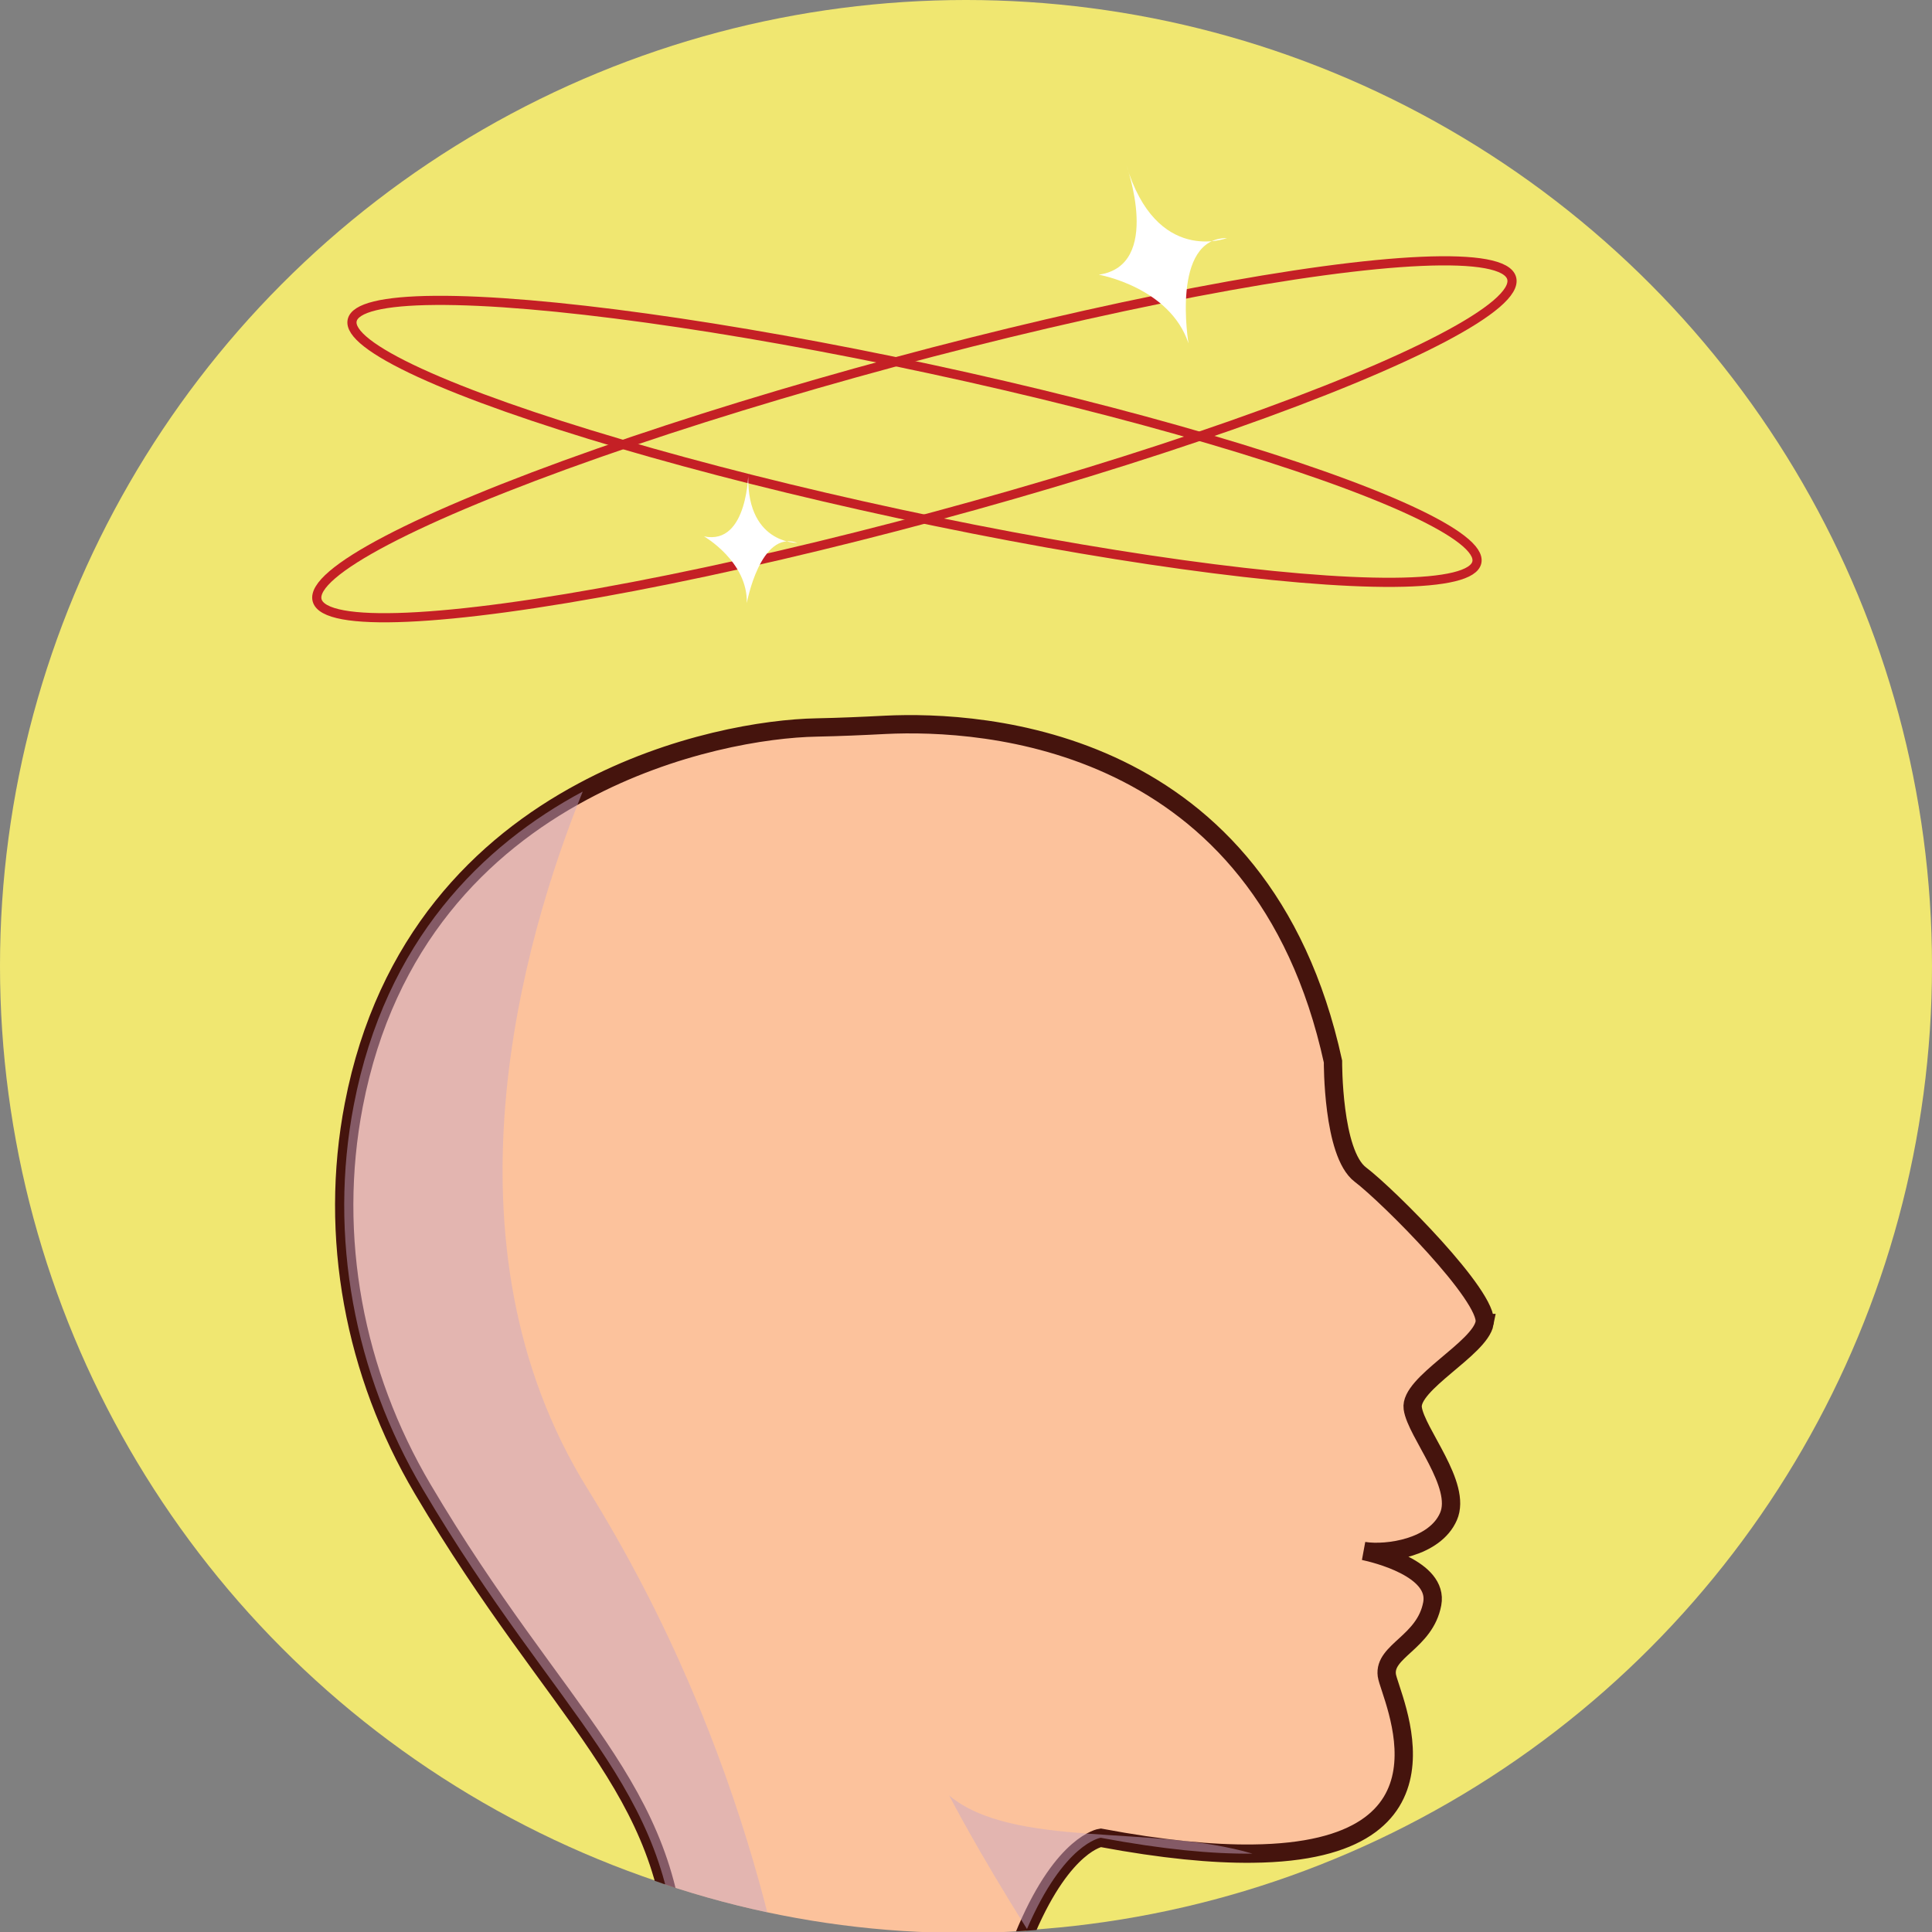 <?xml version="1.0" encoding="UTF-8"?>
<svg id="Layer_1" data-name="Layer 1" xmlns="http://www.w3.org/2000/svg" xmlns:xlink="http://www.w3.org/1999/xlink" viewBox="0 0 211 211">
  <rect x="0" y="0" width="211" height="211" fill="#808080" stroke="none"/>
  <defs>
    <style>
      .cls-1 {
        clip-path: url(#clippath);
      }

      .cls-2, .cls-3, .cls-4, .cls-5 {
        stroke-width: 0px;
      }

      .cls-2, .cls-6, .cls-7 {
        fill: none;
      }

      .cls-3 {
        fill: #f0e771;
      }

      .cls-8 {
        fill: #fcc29c;
        stroke: #45140d;
        stroke-miterlimit: 10;
        stroke-width: 2px;
      }

      .cls-6 {
        stroke-miterlimit: 10;
        stroke-width: 1px;
      }

      .cls-6, .cls-7 {
        stroke: #c42025;
      }

      .cls-7 {
        stroke-miterlimit: 10;
        stroke-width: 1px;
      }

      .cls-4 {
        fill: #c8a8c6;
        mix-blend-mode: multiply;
        opacity: .48;
      }

      .cls-4, .cls-9 {
        isolation: isolate;
      }

      .cls-5 {
        fill: #fff;
      }
    </style>
    <clipPath id="clippath">
      <circle class="cls-2" cx="105.17" cy="108.6" r="102.5"/>
    </clipPath>
  </defs>
  <g class="cls-9">
    <g id="Layer_1-2" data-name="Layer 1">
      <g>
        <circle class="cls-3" cx="105.5" cy="105.5" r="105.5"/>
        <g class="cls-1">
          <g>
            <path class="cls-8" d="M162.14,144.49c-.53,2.81-8.23,6.62-7.85,9.31.37,2.69,5.42,8.38,3.9,11.83-1.48,3.39-6.66,4.16-9.24,3.76,1.22.26,8.19,1.92,7.47,5.76-.79,4.23-5.32,5.13-4.96,7.81.31,2.27,9.13,19.25-14.68,19.48-4.35.05-9.79-.46-16.57-1.73,0,0-3.99.55-8.05,9.96h0c-1.72,3.99-3.45,9.54-4.9,17.31,0,0-4.26,7.69-19.46,2.7-3.68-1.2-8.01-3.16-13.08-6.15l-.76-9.56c-.74-19.95-12.93-27.18-27.8-52.35-7.46-12.62-10.3-27.56-7.52-41.95,3.46-17.95,14.05-28.36,25-34.22,9.85-5.29,20.01-6.9,25.54-7,2.51-.05,5.02-.16,7.53-.29,10.61-.51,41.1,1.21,48.87,36.77,0,0-.07,10.03,2.99,12.35,3.06,2.32,14.1,13.38,13.57,16.21h0Z"/>
            <ellipse class="cls-6" cx="99.87" cy="47.97" rx="67.56" ry="8.7" transform="translate(-9.05 27.66) rotate(-15.09)"/>
            <ellipse class="cls-7" cx="99.88" cy="48.21" rx="8.09" ry="62.82" transform="translate(31.74 135.71) rotate(-77.86)"/>
            <path class="cls-4" d="M87.8,230.68c-3.68-1.2-8.01-3.16-13.08-6.15l-.76-9.56c-.74-19.95-12.93-27.18-27.8-52.35-7.46-12.62-10.3-27.56-7.52-41.95,3.46-17.95,14.05-28.36,25-34.22-6.54,16.19-16.15,49.32.53,76.15,17.91,28.8,22.48,57,23.63,68.08h0Z"/>
            <path class="cls-4" d="M136.78,202.44c-4.35.05-9.79-.46-16.57-1.73,0,0-3.99.55-8.05,9.96-5.47-8.67-8.49-14.57-8.49-14.57,7,5.83,22.28,3.14,33.11,6.34Z"/>
          </g>
        </g>
        <path class="cls-5" d="M123,18s4,11-3,12c0,0,7.75,1.35,9.8,7.5,0,0-1.95-11.5,4.2-11.5,0,0-7.7,3-11-8Z"/>
        <path class="cls-5" d="M81.74,51.39s0,8.21-4.85,7.19c0,0,4.79,2.75,4.67,7.29,0,0,1.47-8.05,5.52-6.58,0,0-5.8.13-5.34-7.91h0Z"/>
      </g>
    </g>
  </g>
</svg>